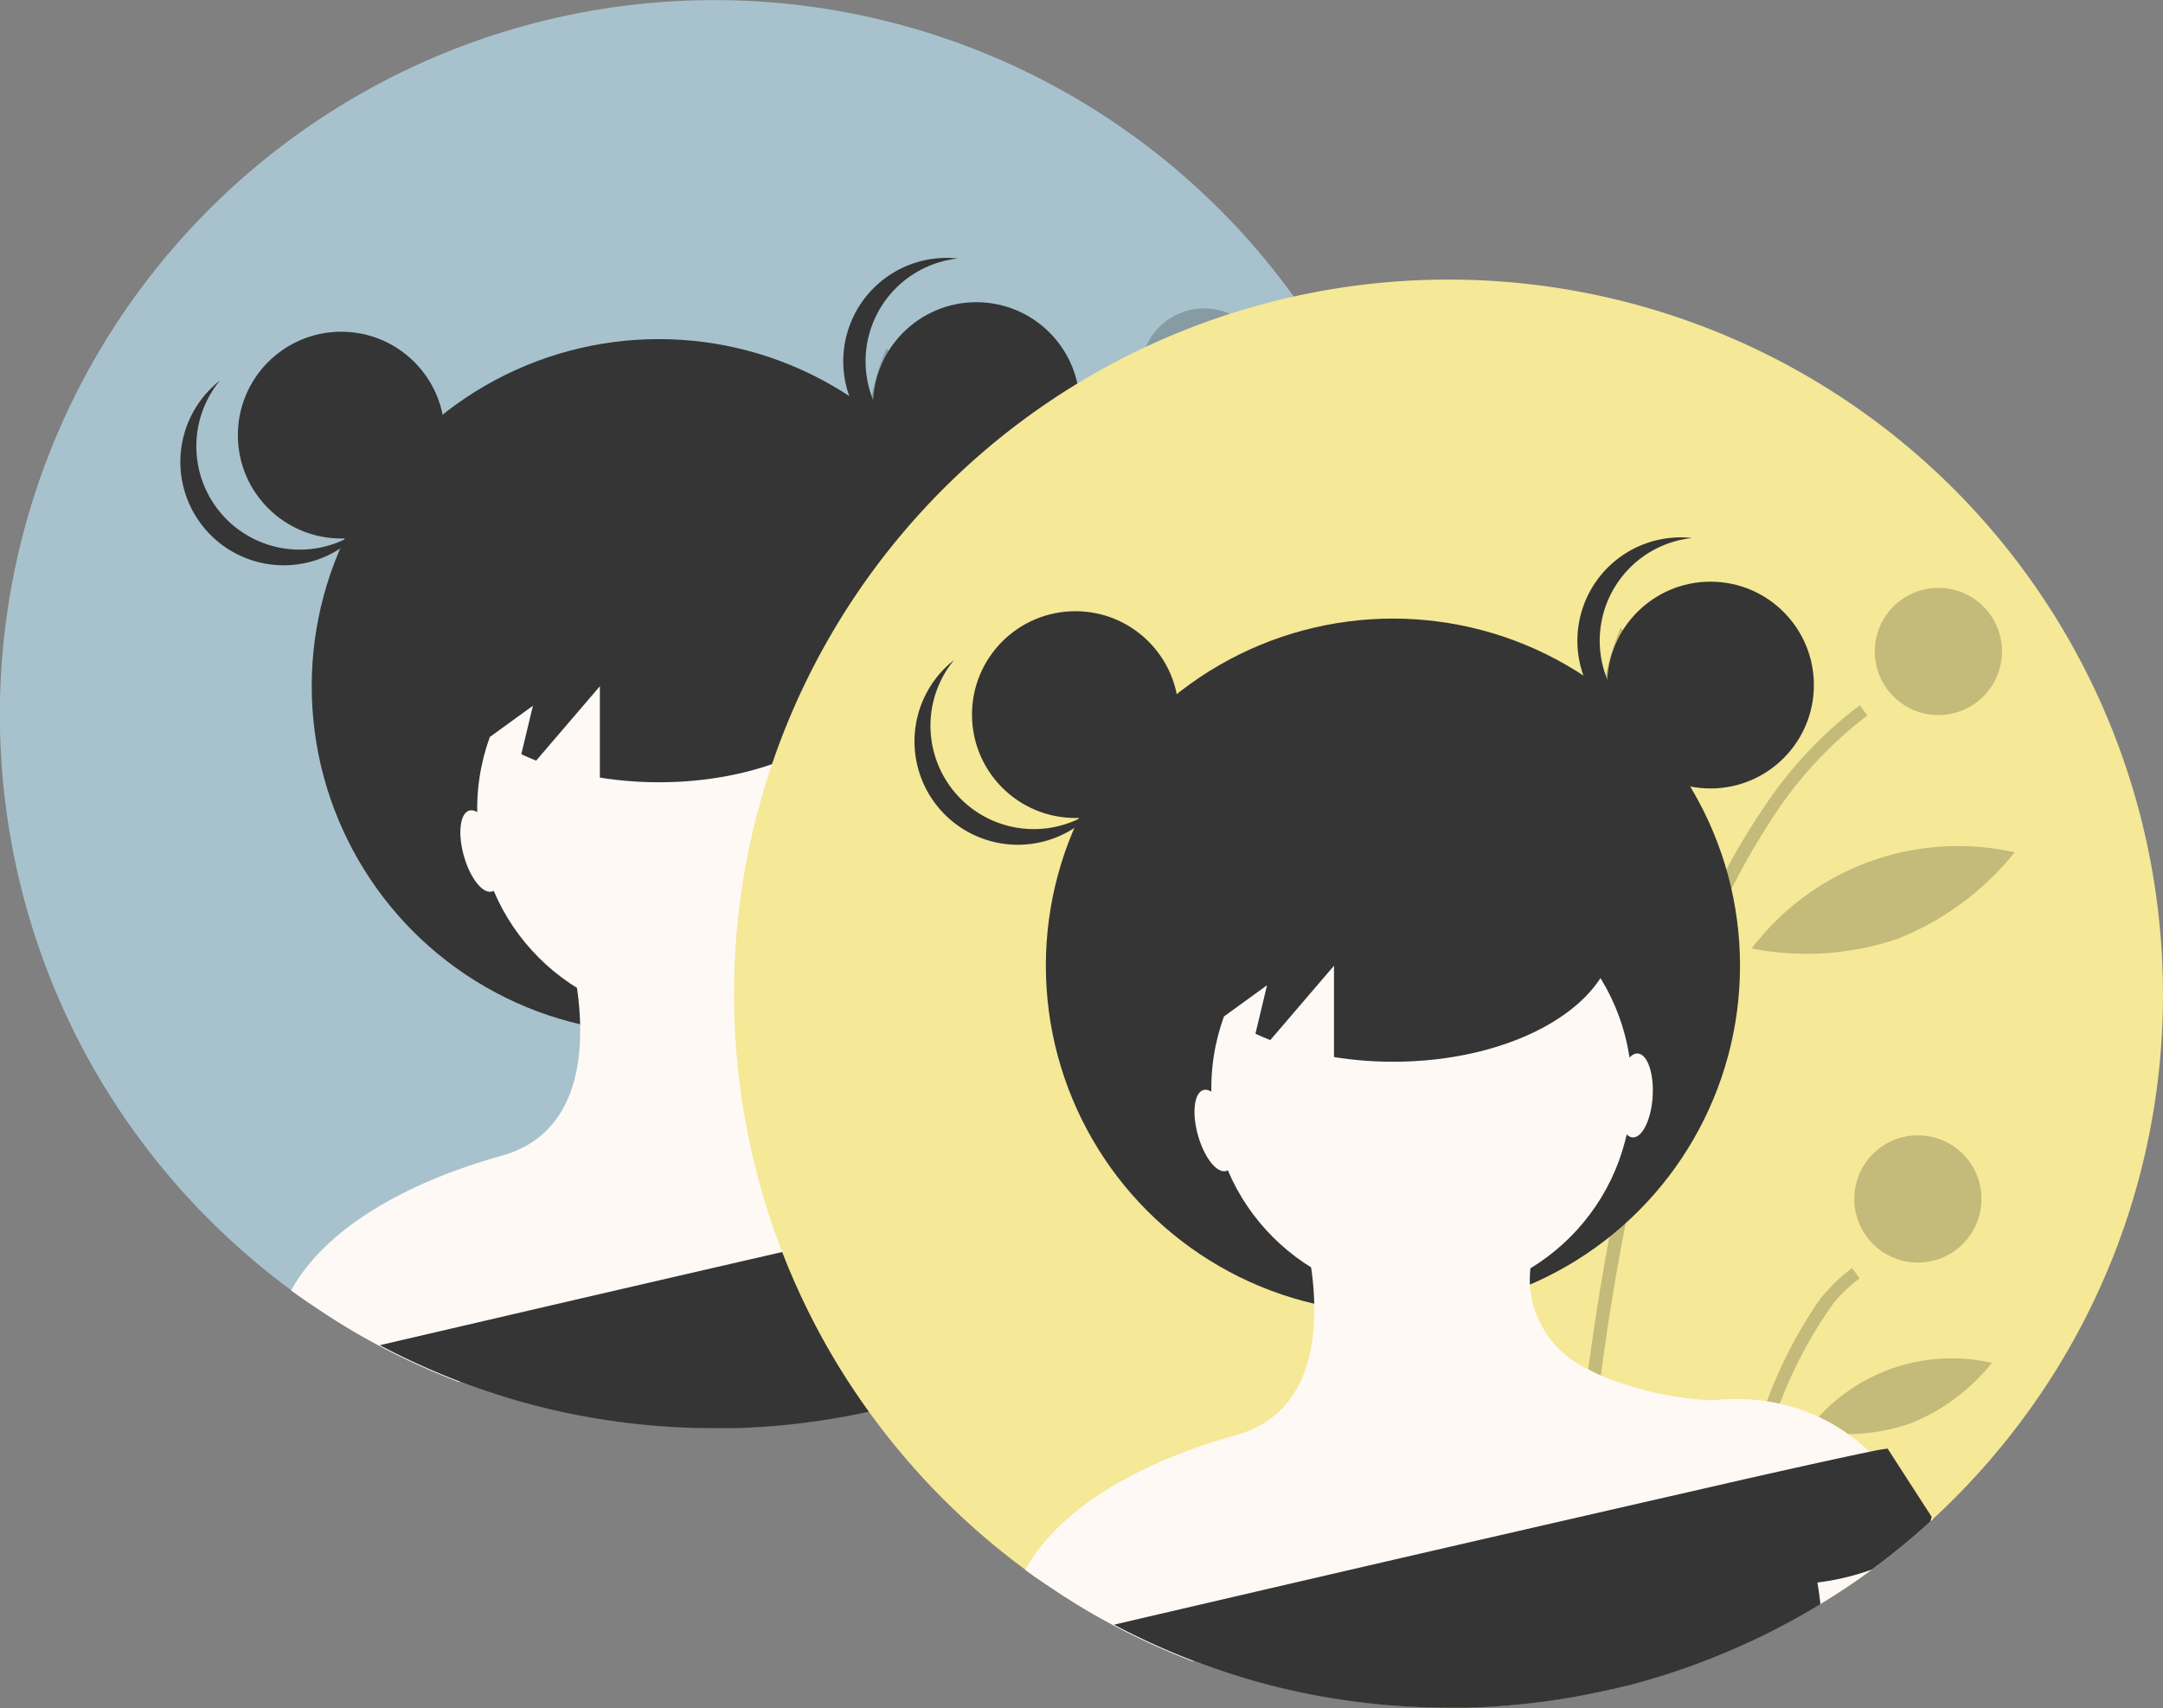 <svg xmlns="http://www.w3.org/2000/svg" width="53.034" height="41.886" viewBox="0 0 53.034 41.886">
  <rect x="0" y="0" width="53.034" height="41.886" fill="#808080" stroke="none"/>
  <g id="Group_963" data-name="Group 963" transform="translate(-65.75 -403.077)">
    <g id="Group_697" data-name="Group 697" transform="translate(65.75 403.077)">
      <path id="Path_360" data-name="Path 360" d="M35.034,17.517a17.47,17.47,0,0,1-1.272,6.566l-.006.013h0a17.439,17.439,0,0,1-2.218,3.92q-.262.35-.541.685c-.068.082-.137.163-.206.244q-.533.618-1.12,1.184-.137.132-.277.261l-.065.06A17.5,17.5,0,0,1,27.9,31.628q-.5.371-1.029.7-.116.074-.233.145-.2.124-.411.243-.271.155-.548.3c-.075.04-.15.078-.225.117-.11.056-.22.111-.332.164l-.058.027c-.073.035-.146.069-.22.1a17.356,17.356,0,0,1-2.978,1.057l-.017,0-.2.05-.152.036-.019,0c-.1.024-.208.048-.314.069l-.177.037-.108.021-.135.026-.075.013-.171.031c-.1.017-.194.033-.291.047l-.211.031-.249.033-.068.009-.089.011-.179.02-.093.01-.177.017-.229.02-.28.02-.181.01c-.154.008-.309.014-.464.018l-.233,0h0l-.233,0a17.568,17.568,0,0,1-2.355-.158q-.859-.115-1.691-.312l-.066-.016-.167-.041-.147-.038A17.376,17.376,0,0,1,9.431,33.06l-.018-.009L9.314,33,9.1,32.881q-.618-.34-1.2-.727-.151-.1-.3-.2L7.5,31.888l-.1-.068q-.128-.091-.255-.184-.525-.386-1.018-.809a17.607,17.607,0,0,1-3.066-3.413q-.455-.662-.849-1.367a17.518,17.518,0,1,1,32.821-8.53Z" transform="translate(0)" fill="#a7c2cc"/>
      <path id="Path_361" data-name="Path 361" d="M392.35,225.463l.167-.041.147-.038c0-.1.006-.217.01-.339.031-.962.1-2.51.273-4.376q.014-.15.028-.3c.061-.632.132-1.3.217-1.987,0-.023.006-.045.008-.068.069-.559.147-1.132.235-1.717q.093-.613.2-1.24l.016-.088c.021-.121.042-.241.064-.362q.091-.506.193-1.016c.239-1.194.523-2.4.863-3.564a28.564,28.564,0,0,1,1.271-3.556,17.564,17.564,0,0,1,1.386-2.582l.023-.035a9.909,9.909,0,0,1,2.35-2.549l-.184-.252a10.177,10.177,0,0,0-2.345,2.493l-.01.015a16.977,16.977,0,0,0-1.4,2.5,27.323,27.323,0,0,0-1.331,3.6q-.51,1.712-.915,3.709-.142.7-.271,1.442-.022.126-.044.252s0,0,0,0c-.022.13-.044.259-.065.39q-.081.5-.152.983-.11.751-.2,1.476-.03.239-.057.475-.039.333-.074.657-.049.451-.09.883l-.008.079-.012.136C392.437,222.709,392.371,224.542,392.35,225.463Z" transform="translate(-372.016 -190.915)" opacity="0.2" style="isolation: isolate"/>
      <path id="Path_362" data-name="Path 362" d="M469.01,476.521l.018-.009q.16-.083.318-.17c.035-.414.081-.868.143-1.346.013-.1.026-.2.04-.3.007-.054.015-.108.023-.163.061-.421.134-.855.221-1.292a10.646,10.646,0,0,1,1.918-4.724c.052-.061.106-.119.161-.175a3.518,3.518,0,0,1,.446-.391l-.184-.251a3.99,3.99,0,0,0-.612.559q-.1.108-.19.225a11.041,11.041,0,0,0-1.808,4.461c-.091.432-.168.864-.233,1.284q-.025.165-.048.327C469.121,475.268,469.055,475.94,469.01,476.521Z" transform="translate(-444.703 -443.461)" opacity="0.2" style="isolation: isolate"/>
      <ellipse id="Ellipse_41" data-name="Ellipse 41" cx="1.559" cy="1.559" rx="1.559" ry="1.559" transform="translate(27.968 7.561)" opacity="0.2" style="isolation: isolate"/>
      <ellipse id="Ellipse_42" data-name="Ellipse 42" cx="1.559" cy="1.559" rx="1.559" ry="1.559" transform="translate(27.465 20.984)" opacity="0.2" style="isolation: isolate"/>
      <path id="Path_363" data-name="Path 363" d="M412.194,167.957a6.927,6.927,0,0,1-.4,3.555,6.312,6.312,0,0,1-1.2-6.756A6.927,6.927,0,0,1,412.194,167.957Z" transform="translate(-388.858 -156.217)" opacity="0.2" style="isolation: isolate"/>
      <path id="Path_364" data-name="Path 364" d="M485.013,270.713a6.961,6.961,0,0,1-3.567.233,6.351,6.351,0,0,1,6.444-2.356A6.961,6.961,0,0,1,485.013,270.713Z" transform="translate(-456.495 -254.545)" opacity="0.2" style="isolation: isolate"/>
      <path id="Path_365" data-name="Path 365" d="M510.324,512.274a4.856,4.856,0,0,1-2.5.159,4.424,4.424,0,0,1,4.517-1.652A4.856,4.856,0,0,1,510.324,512.274Z" transform="translate(-481.504 -484.219)" opacity="0.2" style="isolation: isolate"/>
      <path id="Path_366" data-name="Path 366" d="M439.96,536.27l.063.033C440.017,536.37,440,536.412,439.96,536.27Z" transform="translate(-417.159 -508.478)" fill="#2f2e41"/>
      <path id="Path_367" data-name="Path 367" d="M441.2,534.493c0,.007,0,.015,0,.022l-.022-.011c0-.007,0-.014,0-.021C441.187,534.391,441.181,534.284,441.2,534.493Z" transform="translate(-418.316 -506.678)" fill="#2f2e41"/>
      <ellipse id="Ellipse_43" data-name="Ellipse 43" cx="8.51" cy="8.51" rx="8.51" ry="8.51" transform="translate(7.643 8.314)" fill="#353535"/>
      <ellipse id="Ellipse_44" data-name="Ellipse 44" cx="5.154" cy="5.154" rx="5.154" ry="5.154" transform="translate(11.7 14.68)" fill="#fff9f5"/>
      <path id="Path_368" data-name="Path 368" d="M159.375,447.592h-.006l-1.2.288-2.5.6-.34.082-3.8.911-.322.078-9.209,2.21a17.263,17.263,0,0,1-1.822-.82l-.018-.009-.1-.053-.218-.117q-.618-.34-1.2-.727-.151-.1-.3-.2l-.094-.065-.1-.068q-.128-.091-.255-.184c.895-1.626,3.025-2.706,5.155-3.3,1.608-.447,1.961-1.915,1.931-3.221a7.624,7.624,0,0,0-.076-.89,8.681,8.681,0,0,0-.309-1.386l5.154.172.532,1.225a2.767,2.767,0,0,0-.014.405A2.446,2.446,0,0,0,151.7,444.6c.1.054.2.105.305.152a8.076,8.076,0,0,0,2.733.609,5.264,5.264,0,0,1,1.352.025q.163.025.317.06a4.566,4.566,0,0,1,1.664.745,4.734,4.734,0,0,1,.54.447A4.283,4.283,0,0,1,159.375,447.592Z" transform="translate(-130.753 -417.88)" fill="#fff9f5"/>
      <path id="Path_369" data-name="Path 369" d="M483.893,567.7l-.065.06a17.471,17.471,0,0,1-1.433,1.177q-.5.371-1.029.7-.116.074-.233.145-.2.125-.411.243-.271.155-.548.3c-.075.04-.15.078-.225.117-.11.057-.22.111-.332.164l-.058.028-.219-.182,2.575-3.147.518-.633a1.44,1.44,0,0,1,.681.345,6.775,6.775,0,0,1,.741.639Z" transform="translate(-454.498 -537.312)" fill="#fff9f5"/>
      <path id="Path_370" data-name="Path 370" d="M199.765,555.1a.589.589,0,0,1-.029.1,17.537,17.537,0,0,1-1.433,1.177,6.118,6.118,0,0,1-1.337.318s.039.2.074.532q-.2.124-.411.243-.271.155-.548.3c-.075.04-.15.078-.225.117-.11.057-.22.111-.332.164l-.058.027c-.073.035-.146.069-.22.1a17.342,17.342,0,0,1-2.978,1.057l-.017,0-.2.05-.152.036-.019,0c-.1.024-.208.048-.314.069l-.177.037-.108.021-.135.026-.075.013-.17.031c-.1.016-.194.033-.291.047l-.211.031-.249.033-.068.009-.089.011-.179.02-.093.01-.177.017-.229.02-.28.02-.181.01c-.154.008-.309.014-.464.018l-.233,0h-.234a17.544,17.544,0,0,1-2.355-.157q-.859-.115-1.691-.312l-.066-.016-.167-.041-.147-.038a17.381,17.381,0,0,1-3.659-1.409l-.018-.009-.1-.053c2.845-.663,7.34-1.708,11.241-2.6l.326-.075c1.441-.331,2.79-.638,3.932-.9l.347-.078c1.227-.276,2.179-.485,2.7-.59a4.275,4.275,0,0,1,.422-.074l1.079,1.671Z" transform="translate(-170.406 -524.748)" fill="#353535"/>
      <ellipse id="Ellipse_45" data-name="Ellipse 45" cx="2.535" cy="2.535" rx="2.535" ry="2.535" transform="translate(5.832 8.133)" fill="#353535"/>
      <ellipse id="Ellipse_46" data-name="Ellipse 46" cx="2.535" cy="2.535" rx="2.535" ry="2.535" transform="translate(21.404 7.409)" fill="#353535"/>
      <path id="Path_371" data-name="Path 371" d="M399.5,124.531a2.535,2.535,0,0,1,2.263-2.52,2.535,2.535,0,1,0,0,5.04A2.535,2.535,0,0,1,399.5,124.531Z" transform="translate(-378.277 -115.673)" fill="#353535"/>
      <path id="Path_372" data-name="Path 372" d="M86.4,183.5a2.535,2.535,0,0,1-.147-3.384,2.535,2.535,0,1,0,3.527,3.6A2.535,2.535,0,0,1,86.4,183.5Z" transform="translate(-80.862 -170.785)" fill="#353535"/>
      <path id="Path_373" data-name="Path 373" d="M212.3,247.777c-3,0-5.432,1.419-5.432,3.169a2.577,2.577,0,0,0,1.3,2.052l1.046-.758-.284,1.187c.118.055.239.108.364.157l1.562-1.823V254a9.1,9.1,0,0,0,1.449.115c3,0,5.432-1.419,5.432-3.169S215.3,247.777,212.3,247.777Z" transform="translate(-196.148 -234.936)" fill="#353535"/>
      <path id="Path_374" data-name="Path 374" d="M412.58,191.876s-.394,1.811,2.067,2.535Z" transform="translate(-391.176 -181.932)" fill="#353535"/>
      <path id="Path_375" data-name="Path 375" d="M173.742,198.235s.905,2.024-1.811,2.93Z" transform="translate(-163.021 -187.961)" fill="#353535"/>
      <ellipse id="Ellipse_47" data-name="Ellipse 47" cx="0.429" cy="1.031" rx="0.429" ry="1.031" transform="matrix(0.963, -0.27, 0.27, 0.963, 11.094, 19.988)" fill="#fff9f5"/>
      <ellipse id="Ellipse_48" data-name="Ellipse 48" cx="1.031" cy="0.429" rx="1.031" ry="0.429" transform="translate(21.601 21.008) rotate(-86.476)" fill="#fff9f5"/>
    </g>
    <g id="Group_698" data-name="Group 698" transform="translate(83.75 409.929)">
      <path id="Path_360-2" data-name="Path 360" d="M35.034,17.517a17.47,17.47,0,0,1-1.272,6.566l-.006.013h0a17.439,17.439,0,0,1-2.218,3.92q-.262.35-.541.685c-.068.082-.137.163-.206.244q-.533.618-1.12,1.184-.137.132-.277.261l-.065.06A17.5,17.5,0,0,1,27.9,31.628q-.5.371-1.029.7-.116.074-.233.145-.2.124-.411.243-.271.155-.548.3c-.075.04-.15.078-.225.117-.11.056-.22.111-.332.164l-.058.027c-.073.035-.146.069-.22.1a17.356,17.356,0,0,1-2.978,1.057l-.017,0-.2.05-.152.036-.019,0c-.1.024-.208.048-.314.069l-.177.037-.108.021-.135.026-.075.013-.171.031c-.1.017-.194.033-.291.047l-.211.031-.249.033-.068.009-.089.011-.179.02-.093.01-.177.017-.229.02-.28.02-.181.01c-.154.008-.309.014-.464.018l-.233,0h0l-.233,0a17.568,17.568,0,0,1-2.355-.158q-.859-.115-1.691-.312l-.066-.016-.167-.041-.147-.038A17.376,17.376,0,0,1,9.431,33.06l-.018-.009L9.314,33,9.1,32.881q-.618-.34-1.2-.727-.151-.1-.3-.2L7.5,31.888l-.1-.068q-.128-.091-.255-.184-.525-.386-1.018-.809a17.607,17.607,0,0,1-3.066-3.413q-.455-.662-.849-1.367a17.518,17.518,0,1,1,32.821-8.53Z" transform="translate(0)" fill="#f5e897"/>
      <path id="Path_361-2" data-name="Path 361" d="M392.35,225.463l.167-.041.147-.038c0-.1.006-.217.01-.339.031-.962.1-2.51.273-4.376q.014-.15.028-.3c.061-.632.132-1.3.217-1.987,0-.023.006-.045.008-.068.069-.559.147-1.132.235-1.717q.093-.613.2-1.24l.016-.088c.021-.121.042-.241.064-.362q.091-.506.193-1.016c.239-1.194.523-2.4.863-3.564a28.564,28.564,0,0,1,1.271-3.556,17.564,17.564,0,0,1,1.386-2.582l.023-.035a9.909,9.909,0,0,1,2.35-2.549l-.184-.252a10.177,10.177,0,0,0-2.345,2.493l-.01.015a16.977,16.977,0,0,0-1.4,2.5,27.323,27.323,0,0,0-1.331,3.6q-.51,1.712-.915,3.709-.142.7-.271,1.442-.022.126-.044.252s0,0,0,0c-.022.13-.044.259-.065.39q-.081.5-.152.983-.11.751-.2,1.476-.03.239-.057.475-.039.333-.074.657-.049.451-.09.883l-.008.079-.012.136C392.437,222.709,392.371,224.542,392.35,225.463Z" transform="translate(-372.016 -190.915)" opacity="0.2" style="isolation: isolate"/>
      <path id="Path_362-2" data-name="Path 362" d="M469.01,476.521l.018-.009q.16-.083.318-.17c.035-.414.081-.868.143-1.346.013-.1.026-.2.04-.3.007-.054.015-.108.023-.163.061-.421.134-.855.221-1.292a10.646,10.646,0,0,1,1.918-4.724c.052-.061.106-.119.161-.175a3.518,3.518,0,0,1,.446-.391l-.184-.251a3.99,3.99,0,0,0-.612.559q-.1.108-.19.225a11.041,11.041,0,0,0-1.808,4.461c-.091.432-.168.864-.233,1.284q-.025.165-.048.327C469.121,475.268,469.055,475.94,469.01,476.521Z" transform="translate(-444.703 -443.461)" opacity="0.2" style="isolation: isolate"/>
      <ellipse id="Ellipse_41-2" data-name="Ellipse 41" cx="1.559" cy="1.559" rx="1.559" ry="1.559" transform="translate(27.968 7.561)" opacity="0.2" style="isolation: isolate"/>
      <ellipse id="Ellipse_42-2" data-name="Ellipse 42" cx="1.559" cy="1.559" rx="1.559" ry="1.559" transform="translate(27.465 20.984)" opacity="0.2" style="isolation: isolate"/>
      <path id="Path_363-2" data-name="Path 363" d="M412.194,167.957a6.927,6.927,0,0,1-.4,3.555,6.312,6.312,0,0,1-1.2-6.756A6.927,6.927,0,0,1,412.194,167.957Z" transform="translate(-388.858 -156.217)" opacity="0.2" style="isolation: isolate"/>
      <path id="Path_364-2" data-name="Path 364" d="M485.013,270.713a6.961,6.961,0,0,1-3.567.233,6.351,6.351,0,0,1,6.444-2.356A6.961,6.961,0,0,1,485.013,270.713Z" transform="translate(-456.495 -254.545)" opacity="0.2" style="isolation: isolate"/>
      <path id="Path_365-2" data-name="Path 365" d="M510.324,512.274a4.856,4.856,0,0,1-2.5.159,4.424,4.424,0,0,1,4.517-1.652A4.856,4.856,0,0,1,510.324,512.274Z" transform="translate(-481.504 -484.219)" opacity="0.2" style="isolation: isolate"/>
      <path id="Path_366-2" data-name="Path 366" d="M439.96,536.27l.063.033C440.017,536.37,440,536.412,439.96,536.27Z" transform="translate(-417.159 -508.478)" fill="#2f2e41"/>
      <path id="Path_367-2" data-name="Path 367" d="M441.2,534.493c0,.007,0,.015,0,.022l-.022-.011c0-.007,0-.014,0-.021C441.187,534.391,441.181,534.284,441.2,534.493Z" transform="translate(-418.316 -506.678)" fill="#2f2e41"/>
      <ellipse id="Ellipse_43-2" data-name="Ellipse 43" cx="8.51" cy="8.51" rx="8.51" ry="8.51" transform="translate(7.643 8.314)" fill="#353535"/>
      <ellipse id="Ellipse_44-2" data-name="Ellipse 44" cx="5.154" cy="5.154" rx="5.154" ry="5.154" transform="translate(11.7 14.68)" fill="#fff9f5"/>
      <path id="Path_368-2" data-name="Path 368" d="M159.375,447.592h-.006l-1.2.288-2.5.6-.34.082-3.8.911-.322.078-9.209,2.21a17.263,17.263,0,0,1-1.822-.82l-.018-.009-.1-.053-.218-.117q-.618-.34-1.2-.727-.151-.1-.3-.2l-.094-.065-.1-.068q-.128-.091-.255-.184c.895-1.626,3.025-2.706,5.155-3.3,1.608-.447,1.961-1.915,1.931-3.221a7.624,7.624,0,0,0-.076-.89,8.681,8.681,0,0,0-.309-1.386l5.154.172.532,1.225a2.767,2.767,0,0,0-.014.405A2.446,2.446,0,0,0,151.7,444.6c.1.054.2.105.305.152a8.076,8.076,0,0,0,2.733.609,5.264,5.264,0,0,1,1.352.025q.163.025.317.06a4.566,4.566,0,0,1,1.664.745,4.734,4.734,0,0,1,.54.447A4.283,4.283,0,0,1,159.375,447.592Z" transform="translate(-130.753 -417.88)" fill="#fff9f5"/>
      <path id="Path_369-2" data-name="Path 369" d="M483.893,567.7l-.065.06a17.471,17.471,0,0,1-1.433,1.177q-.5.371-1.029.7-.116.074-.233.145-.2.125-.411.243-.271.155-.548.3c-.075.04-.15.078-.225.117-.11.057-.22.111-.332.164l-.058.028-.219-.182,2.575-3.147.518-.633a1.44,1.44,0,0,1,.681.345,6.775,6.775,0,0,1,.741.639Z" transform="translate(-454.498 -537.312)" fill="#fff9f5"/>
      <path id="Path_370-2" data-name="Path 370" d="M199.765,555.1a.589.589,0,0,1-.029.1,17.537,17.537,0,0,1-1.433,1.177,6.118,6.118,0,0,1-1.337.318s.039.2.074.532q-.2.124-.411.243-.271.155-.548.3c-.075.04-.15.078-.225.117-.11.057-.22.111-.332.164l-.058.027c-.073.035-.146.069-.22.1a17.342,17.342,0,0,1-2.978,1.057l-.017,0-.2.05-.152.036-.019,0c-.1.024-.208.048-.314.069l-.177.037-.108.021-.135.026-.075.013-.17.031c-.1.016-.194.033-.291.047l-.211.031-.249.033-.068.009-.089.011-.179.02-.093.01-.177.017-.229.02-.28.02-.181.01c-.154.008-.309.014-.464.018l-.233,0h-.234a17.544,17.544,0,0,1-2.355-.157q-.859-.115-1.691-.312l-.066-.016-.167-.041-.147-.038a17.381,17.381,0,0,1-3.659-1.409l-.018-.009-.1-.053c2.845-.663,7.34-1.708,11.241-2.6l.326-.075c1.441-.331,2.79-.638,3.932-.9l.347-.078c1.227-.276,2.179-.485,2.7-.59a4.275,4.275,0,0,1,.422-.074l1.079,1.671Z" transform="translate(-170.406 -524.748)" fill="#353535"/>
      <ellipse id="Ellipse_45-2" data-name="Ellipse 45" cx="2.535" cy="2.535" rx="2.535" ry="2.535" transform="translate(5.832 8.133)" fill="#353535"/>
      <ellipse id="Ellipse_46-2" data-name="Ellipse 46" cx="2.535" cy="2.535" rx="2.535" ry="2.535" transform="translate(21.404 7.409)" fill="#353535"/>
      <path id="Path_371-2" data-name="Path 371" d="M399.5,124.531a2.535,2.535,0,0,1,2.263-2.52,2.535,2.535,0,1,0,0,5.04A2.535,2.535,0,0,1,399.5,124.531Z" transform="translate(-378.277 -115.673)" fill="#353535"/>
      <path id="Path_372-2" data-name="Path 372" d="M86.4,183.5a2.535,2.535,0,0,1-.147-3.384,2.535,2.535,0,1,0,3.527,3.6A2.535,2.535,0,0,1,86.4,183.5Z" transform="translate(-80.862 -170.785)" fill="#353535"/>
      <path id="Path_373-2" data-name="Path 373" d="M212.3,247.777c-3,0-5.432,1.419-5.432,3.169a2.577,2.577,0,0,0,1.3,2.052l1.046-.758-.284,1.187c.118.055.239.108.364.157l1.562-1.823V254a9.1,9.1,0,0,0,1.449.115c3,0,5.432-1.419,5.432-3.169S215.3,247.777,212.3,247.777Z" transform="translate(-196.148 -234.936)" fill="#353535"/>
      <path id="Path_374-2" data-name="Path 374" d="M412.58,191.876s-.394,1.811,2.067,2.535Z" transform="translate(-391.176 -181.932)" fill="#353535"/>
      <path id="Path_375-2" data-name="Path 375" d="M173.742,198.235s.905,2.024-1.811,2.93Z" transform="translate(-163.021 -187.961)" fill="#353535"/>
      <ellipse id="Ellipse_47-2" data-name="Ellipse 47" cx="0.429" cy="1.031" rx="0.429" ry="1.031" transform="matrix(0.963, -0.27, 0.27, 0.963, 11.094, 19.988)" fill="#fff9f5"/>
      <ellipse id="Ellipse_48-2" data-name="Ellipse 48" cx="1.031" cy="0.429" rx="1.031" ry="0.429" transform="translate(21.601 21.008) rotate(-86.476)" fill="#fff9f5"/>
    </g>
  </g>
</svg>
